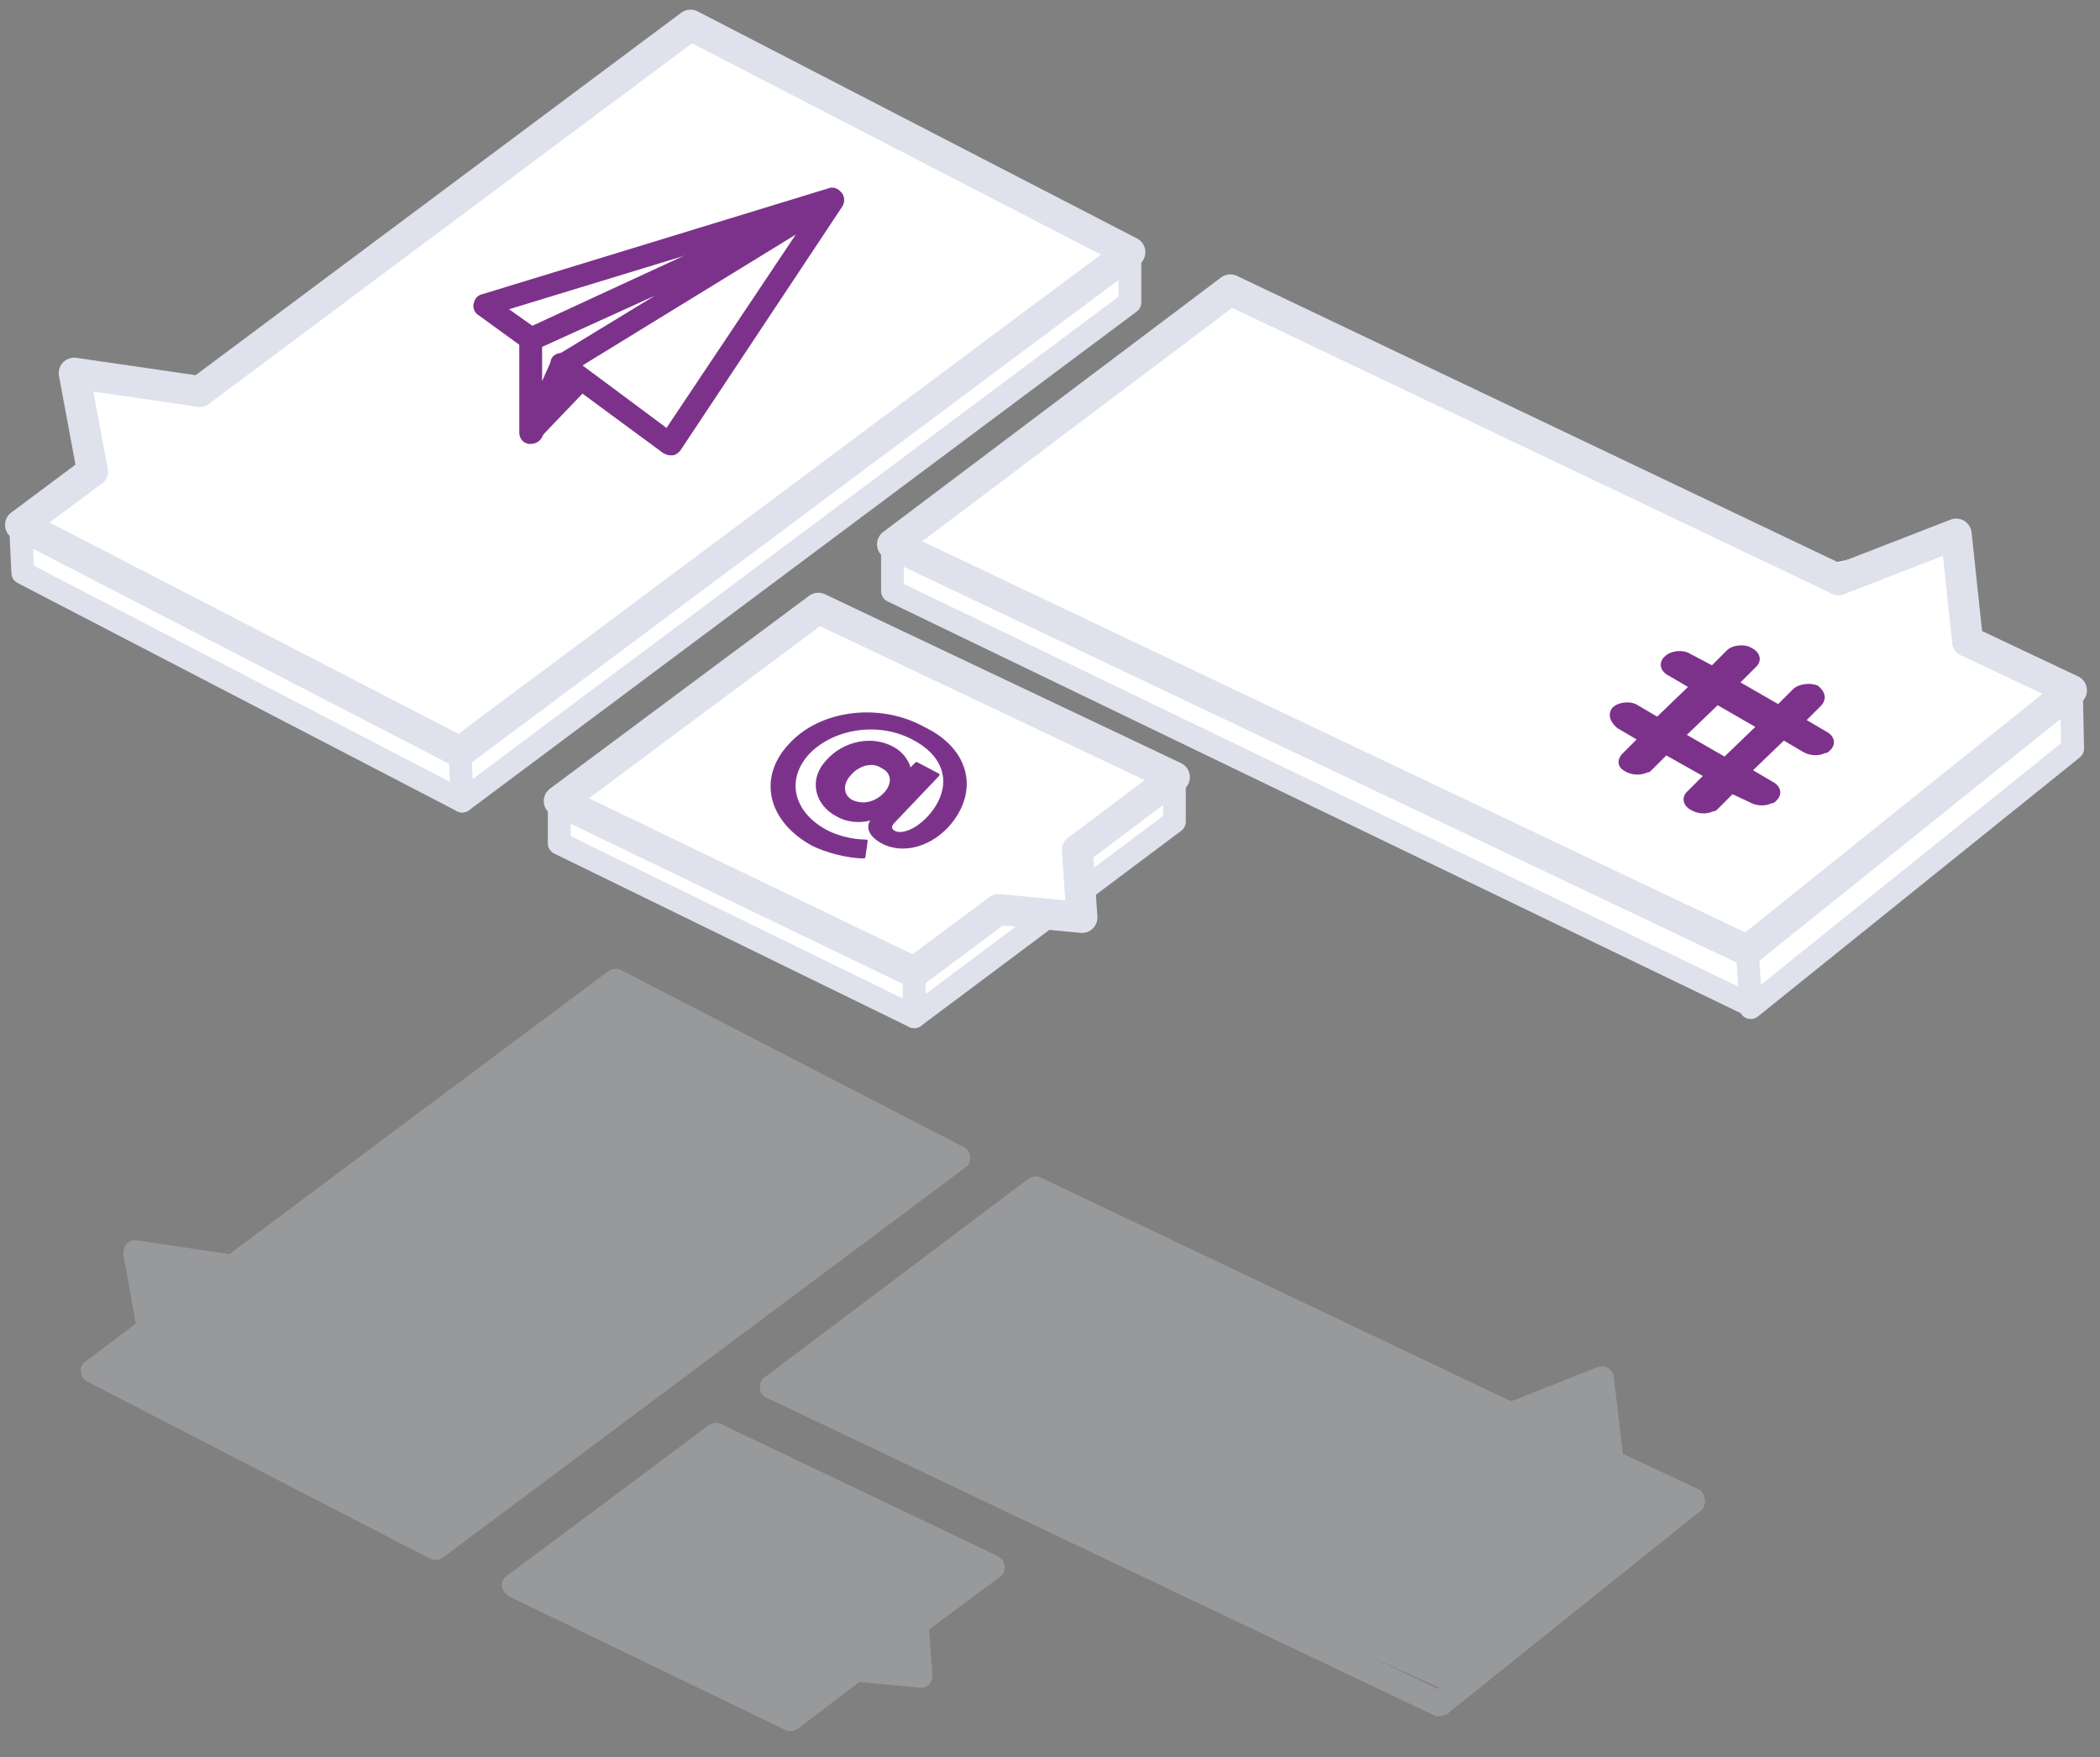 <?xml version="1.0" encoding="utf-8"?>
<!-- Generator: Adobe Illustrator 21.0.0, SVG Export Plug-In . SVG Version: 6.00 Build 0)  -->
<svg version="1.1" id="Calque_1" xmlns="http://www.w3.org/2000/svg" xmlns:xlink="http://www.w3.org/1999/xlink" x="0px" y="0px"
	 width="184px" height="154px" viewBox="0 0 184 154" style="enable-background:new 0 0 184 154;" xml:space="preserve">
<rect x="0" y="0" width="184" height="154" fill="#808080" stroke="none"/>
<style type="text/css">
	.st0{opacity:0.25;}
	.st1{fill:none;}
	.st2{fill:#DFE2EC;}
	.st3{fill:#FFFFFF;}
	.st4{fill:none;stroke:#DFE2EC;stroke-width:2.711;stroke-linecap:round;stroke-linejoin:round;stroke-miterlimit:10;}
	.st5{fill:none;stroke:#DFE2EC;stroke-width:2;stroke-linecap:round;stroke-linejoin:round;stroke-miterlimit:10;}
	.st6{fill:#7C328A;}
	.st7{fill:#7C328A;stroke:#7C348B;stroke-width:0.25;stroke-linejoin:round;stroke-miterlimit:10;}
</style>
<g>
	<g class="st0">
		<polygon class="st1" points="69.1,149.5 69.1,149.5 69.4,149.2 		"/>
		<polygon class="st1" points="38,134.4 38.1,134.4 56.7,120.5 		"/>
		<path class="st1" d="M133.2,124.7c0.2,0,0.5-0.1,0.7-0.3L133.2,124.7z"/>
		<polygon class="st1" points="119.7,145 126,148 126.1,147.9 		"/>
		<path class="st2" d="M85,101.4c0-0.4-0.2-0.7-0.6-0.9l-30-15.5c-0.4-0.2-0.8-0.1-1.1,0.1l-33.2,24.8l-8.1-1.2
			c-0.3-0.1-0.7,0.1-0.9,0.3c-0.2,0.2-0.3,0.6-0.3,0.9l1.1,6.1l-4.4,3.3c-0.3,0.2-0.5,0.6-0.4,0.9c0,0.4,0.2,0.7,0.6,0.9l30,15.5
			c0.2,0.1,0.3,0.1,0.5,0.1c0.2,0,0.4-0.1,0.6-0.2l45.8-34.2C84.9,102.1,85,101.8,85,101.4z M38.1,134.4L38.1,134.4l18.6-13.9
			L38.1,134.4z"/>
		<path class="st2" d="M148.8,130.5l-6.6-3.1l-0.8-6.7c0-0.3-0.2-0.6-0.5-0.8c-0.3-0.2-0.6-0.2-0.9-0.1l-7.6,3l-41.2-19.6
			c-0.4-0.2-0.8-0.1-1.1,0.1l-23.1,17.4c-0.3,0.2-0.5,0.6-0.4,1c0,0.4,0.3,0.7,0.6,0.8l58.4,27.8c0.1,0.1,0.3,0.1,0.5,0.1
			c0.2,0,0.5-0.1,0.7-0.2l22.2-17.8c0.3-0.2,0.4-0.6,0.4-0.9C149.3,130.9,149.1,130.6,148.8,130.5z M133.8,124.4
			c-0.2,0.1-0.5,0.2-0.7,0.3L133.8,124.4z M119.7,145l6.4,2.9L126,148L119.7,145z"/>
		<path class="st2" d="M87.5,136.4l-24.3-11.6c-0.4-0.2-0.8-0.1-1.1,0.1l-17.7,13.2c-0.3,0.2-0.5,0.6-0.4,0.9c0,0.4,0.3,0.7,0.6,0.9
			l24.2,11.7c0.1,0.1,0.3,0.1,0.5,0.1c0.2,0,0.4-0.1,0.6-0.2l5.4-4.1l5.3,0.5c0,0,0.1,0,0.1,0c0.3,0,0.5-0.1,0.7-0.3
			c0.2-0.2,0.3-0.5,0.3-0.8l-0.3-4l6.2-4.6c0.3-0.2,0.5-0.6,0.4-1C88,136.9,87.8,136.6,87.5,136.4z M69.1,149.5L69.1,149.5l0.3-0.2
			L69.1,149.5z"/>
	</g>
	<g>
		<polygon class="st3" points="2.9,46 2,50.2 41.5,69.8 99.6,26 97.4,22.1 60.5,2.2 17.1,34.3 6.5,32.7 8.5,40.4 		"/>
		<polygon class="st3" points="49,70.2 49.6,74.2 80.1,89.1 91.2,80.8 103.4,71.8 102.9,68.1 71.7,53.3 		"/>
		<polygon class="st3" points="78.2,52.2 153.4,88.3 182.2,64.1 180.8,60.1 171.8,56.2 170.2,47.2 157.2,50.1 108.3,26.3 79.6,47.7 
					"/>
		<g>
			<polyline class="st4" points="17.5,34.3 60.5,2.2 99,22.1 40.3,65.9 1.8,46 8.1,41.3 			"/>
			<polyline class="st4" points="172.4,56.2 181.5,60.5 153.1,83.3 78.2,47.7 107.8,25.4 161.1,50.8 			"/>
			<polyline class="st4" points="87.1,80 80.1,85.2 49,70.2 71.7,53.3 102.9,68.1 94.4,74.5 			"/>
			<polyline class="st5" points="40.3,65.9 40.5,70.2 99,26.5 99,22.1 			"/>
			<polyline class="st5" points="40.5,70.2 2,50.2 1.8,46 			"/>
			<polyline class="st4" points="8.1,41.3 6.5,32.7 17.5,34.3 			"/>
			<polyline class="st4" points="161.1,50.8 171.4,46.8 172.4,56.2 			"/>
			<polyline class="st5" points="78.2,47.7 78.2,51.8 153.4,88.1 153.1,83.3 			"/>
			<polyline class="st5" points="153.4,88.3 181.6,65.6 181.5,60.5 			"/>
			<polyline class="st5" points="49,70.2 49,73.9 80.1,89.1 80.1,85.2 			"/>
			<polyline class="st5" points="95.3,77.7 102.9,72 102.9,68.1 			"/>
			<line class="st5" x1="80.1" y1="89.1" x2="91.2" y2="80.8"/>
			<polyline class="st4" points="87.5,79.7 94.8,80.4 94.4,74.5 			"/>
		</g>
	</g>
	<g>
		<path class="st6" d="M157.1,60.4l-1.3,1.3l-3.3-1.9l1.3-1.3c0.6-0.5,0.5-1.3-0.3-1.7c-0.6-0.4-1.7-0.3-2.2,0.2l-1.3,1.3l-1.9-1
			c-0.6-0.4-1.7-0.3-2.2,0.2c-0.6,0.5-0.5,1.3,0.3,1.7l1.7,1l-2.7,2.6l-1.7-1c-0.6-0.4-1.7-0.3-2.2,0.2c-0.5,0.6-0.2,1.3,0.4,1.8
			l1.7,1l-1.3,1.3c-0.5,0.6-0.3,1.2,0.3,1.5c0.5,0.3,1.3,0.4,1.9,0.1c0.2,0,0.3-0.1,0.4-0.2l1.3-1.3l3.2,1.8l-1.3,1.3
			c-0.6,0.5-0.5,1.3,0.3,1.7c0.5,0.3,1.3,0.4,1.9,0.1c0.2,0,0.3-0.1,0.4-0.2l1.3-1.3l1.5,0.7c0.5,0.3,1.3,0.4,1.9,0.1
			c0.2,0,0.3-0.1,0.4-0.2c0.6-0.5,0.5-1.3-0.3-1.7l-1.7-1l2.7-2.6l1.7,1c0.5,0.3,1.3,0.4,1.9,0.1c0.2,0,0.3-0.1,0.4-0.2
			c0.6-0.5,0.5-1.3-0.3-1.7l-1.7-1l1.3-1.3c0.5-0.6,0.3-1.2-0.3-1.7C158.7,59.8,157.6,59.9,157.1,60.4z M151.1,66.3l-3.3-1.9
			l2.7-2.6l3.3,1.9L151.1,66.3z"/>
	</g>
	<g>
		<polygon class="st3" points="71.7,18.3 58.7,38.9 49.3,32 46.5,37.4 46.5,30 42.5,26.8 		"/>
		<g>
			<path class="st6" d="M46.5,38.9c-0.1,0-0.1,0-0.2,0c-0.5-0.1-0.8-0.5-0.8-1v-8.2c0-0.4,0.2-0.7,0.6-0.9l26.4-12.2
				c0.5-0.2,1.1,0,1.3,0.4c0.2,0.5,0.1,1-0.4,1.3L50.1,32.6l-2.6,5.7C47.3,38.7,46.9,38.9,46.5,38.9z M47.5,30.4v3l0.8-1.8
				c0.1-0.2,0.2-0.3,0.4-0.4l8.7-5.3L47.5,30.4z"/>
			<path class="st6" d="M46.5,30.7c-0.2,0-0.4-0.1-0.6-0.2l-4-2.9c-0.3-0.2-0.5-0.6-0.4-1c0.1-0.4,0.3-0.7,0.7-0.8l30.4-9.3
				c0.5-0.2,1.1,0.1,1.2,0.7c0.2,0.5-0.1,1.1-0.7,1.2l-28.5,8.7l2.4,1.7c0.4,0.3,0.5,0.9,0.2,1.4C47.1,30.6,46.8,30.7,46.5,30.7z"/>
			<path class="st6" d="M58.7,39.9c-0.2,0-0.4-0.1-0.6-0.2l-9.5-7c-0.4-0.3-0.5-1-0.2-1.4c0.3-0.4,1-0.5,1.4-0.2l8.6,6.4L72.1,17
				c0.3-0.5,0.9-0.6,1.4-0.3c0.5,0.3,0.6,0.9,0.3,1.4L59.6,39.5c-0.2,0.2-0.4,0.4-0.7,0.4C58.9,39.9,58.8,39.9,58.7,39.9z"/>
			<polygon class="st6" points="47.2,38.5 51.7,33.8 48.9,32.5 			"/>
		</g>
	</g>
	<g>
		<path class="st7" d="M83,72.4c-1.7,1.8-4,2.3-5.7,1.4c-0.9-0.5-1.4-1.2-0.9-1.9l0.1-0.2c-1.2,0.4-2.4,0.2-3.2-0.3
			c-1.7-0.9-2.4-3-0.8-4.7c1.4-1.6,3.9-2.2,5.8-1.1c1.2,0.7,1.4,1.8,1.4,1.9l0.6-0.6l1.9,1L78.3,72c-0.4,0.4-0.3,0.7,0,0.9
			c0.7,0.4,2-0.1,3.1-1.3c2.1-2.3,1.9-5.2-1.4-6.9c-3-1.6-7-1-9.2,1.3c-2.1,2.3-1.4,5.2,1.5,6.8c0.9,0.5,2.3,0.9,3.6,0.9l-0.2,1.4
			c-1.4,0-3.3-0.5-4.5-1.1c-3.8-2.1-4.7-5.8-2-8.7c2.7-3,7.9-3.6,11.7-1.5C84.9,65.7,85.7,69.4,83,72.4z M74.5,67.8
			c-0.8,0.8-0.8,1.9,0.1,2.4c1,0.5,2.2,0.2,3-0.7c0.7-0.8,0.7-1.8-0.3-2.3C76.4,66.6,75.2,67,74.5,67.8z"/>
	</g>
</g>
</svg>
